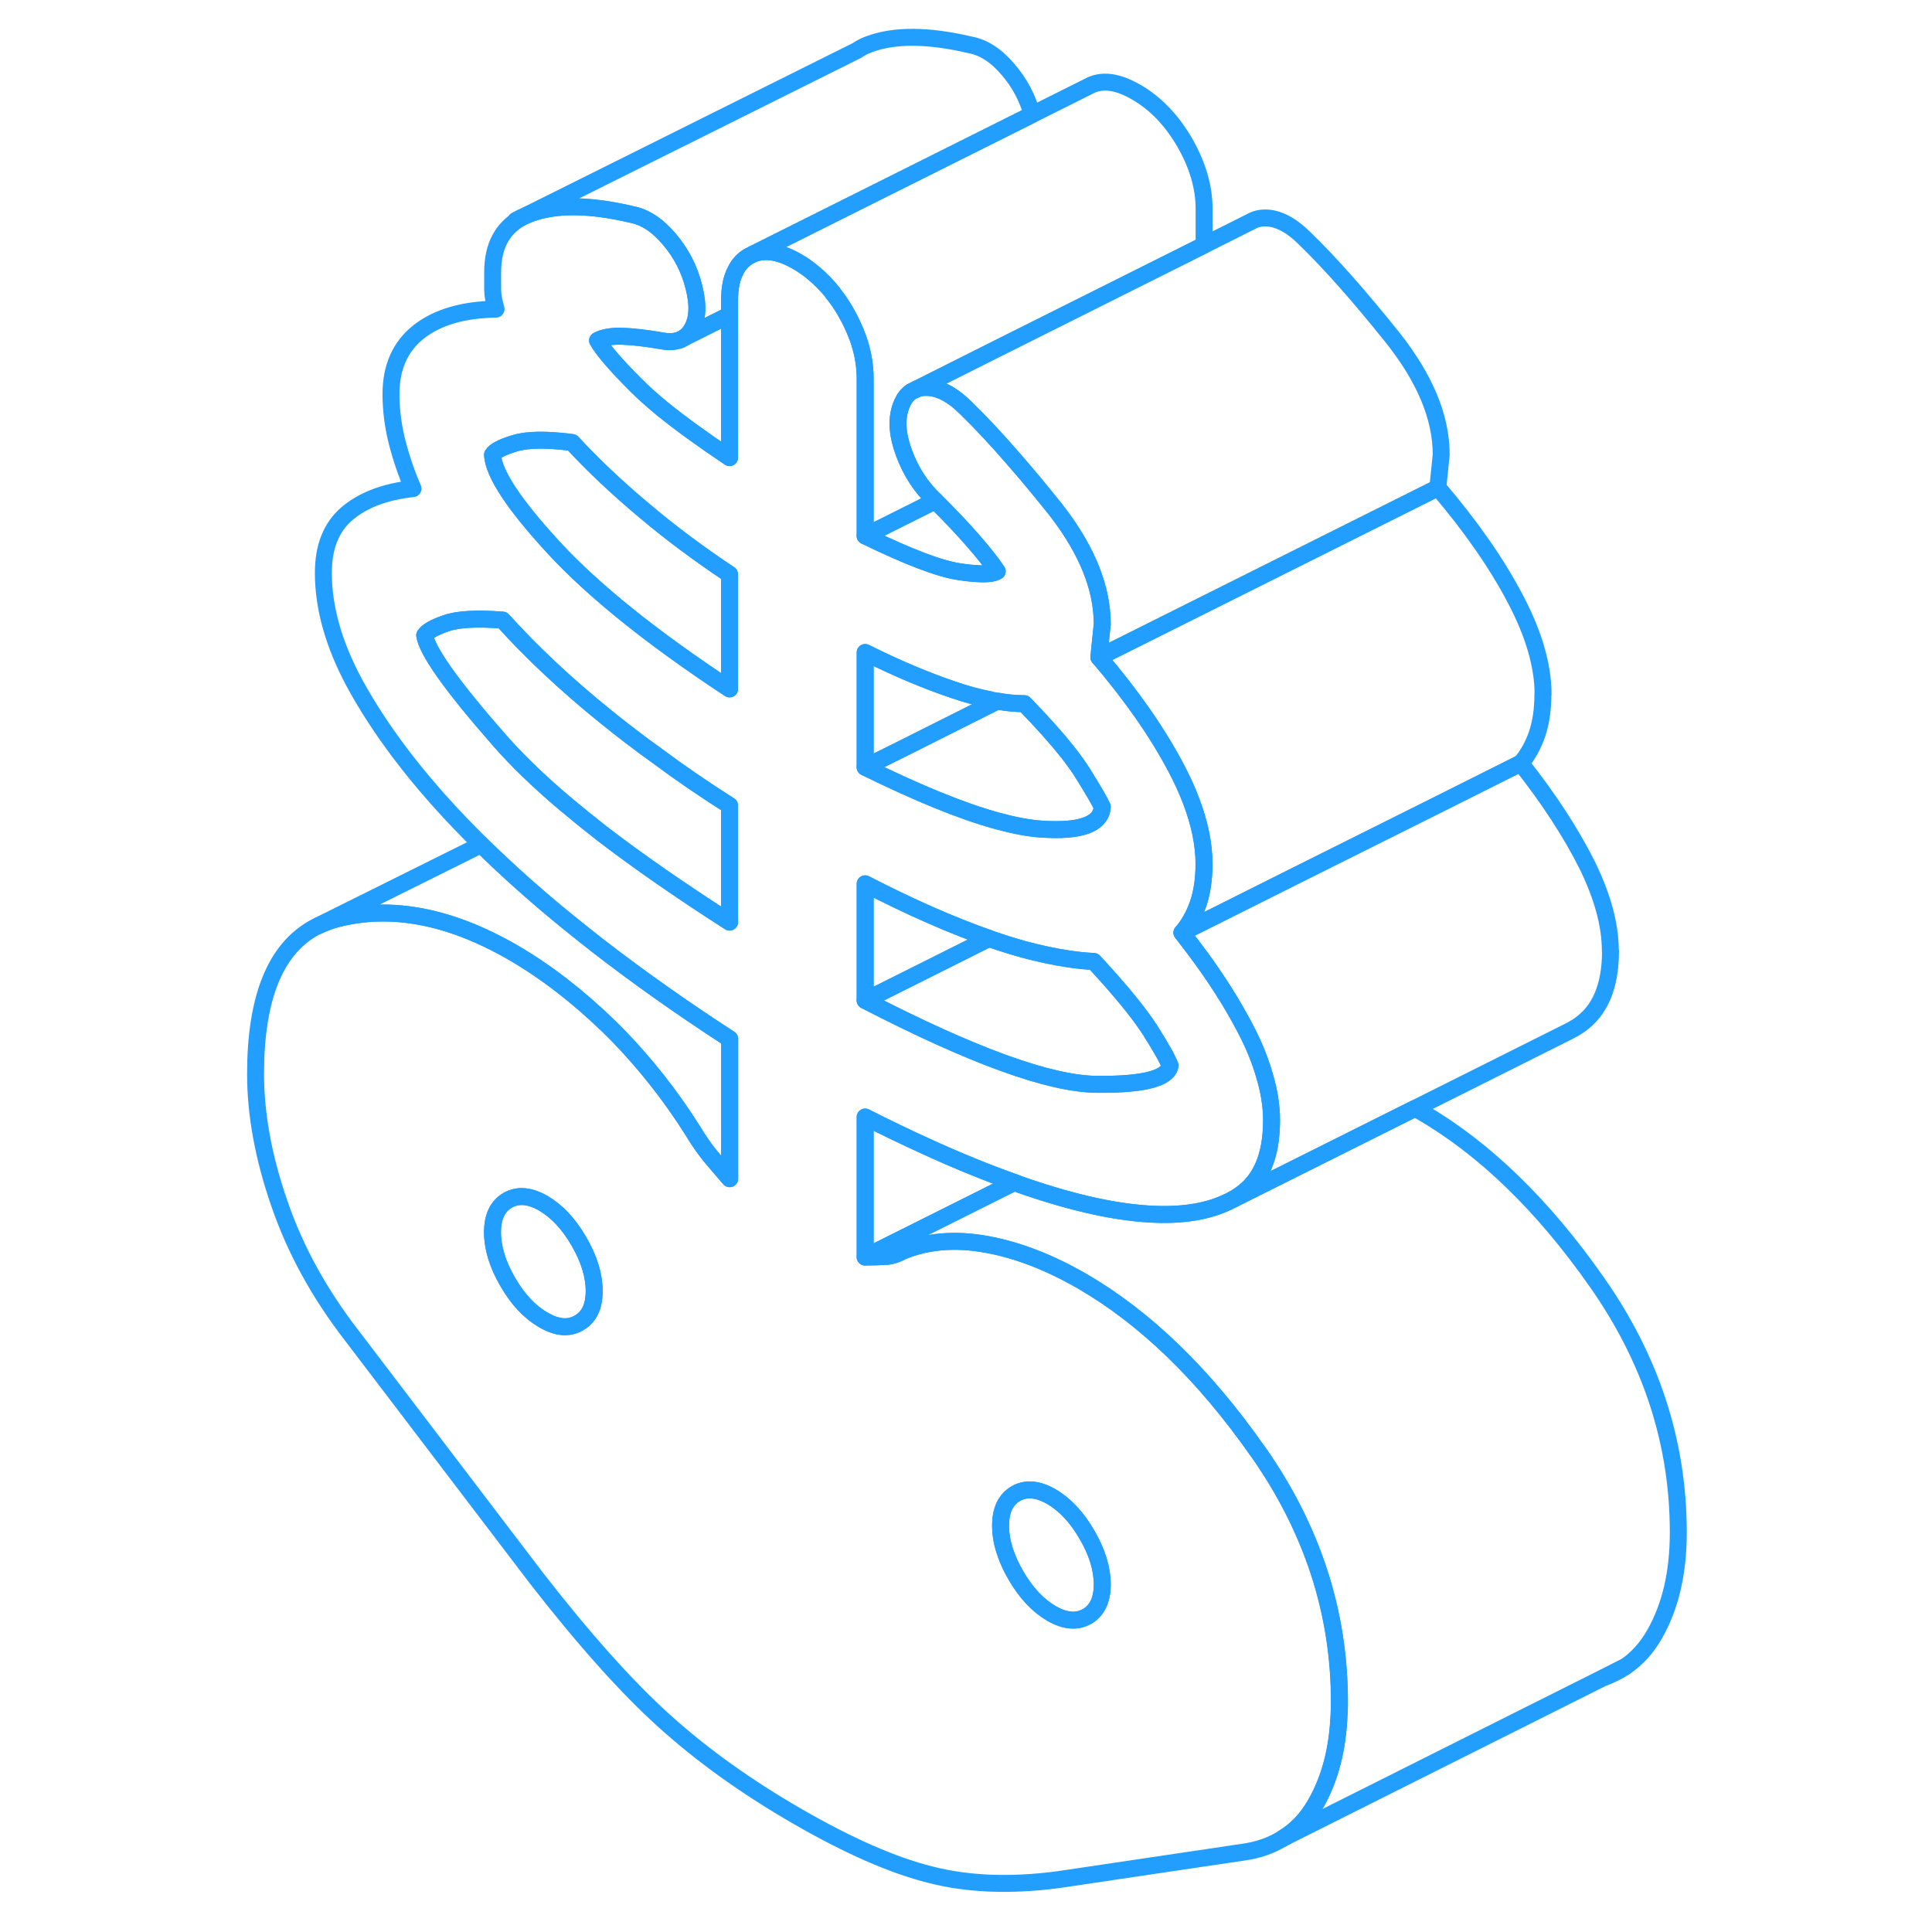 <svg width="48" height="48" viewBox="0 0 89 114" fill="none" xmlns="http://www.w3.org/2000/svg" stroke-width="1px" stroke-linecap="round" stroke-linejoin="round"><path d="M82.189 98.961C82.609 98.811 83 98.611 83.36 98.371L82.189 98.961Z" stroke="#229EFF" stroke-linejoin="round"/><path d="M30.55 18.581V27.001C28.96 25.941 27.63 24.971 26.58 24.121C25.96 23.611 25.44 23.141 25.01 22.711C23.84 21.541 23.09 20.671 22.76 20.091C23.09 19.911 23.57 19.821 24.21 19.841C24.84 19.861 25.62 19.951 26.55 20.111C26.97 20.191 27.33 20.171 27.62 20.051H27.65L27.84 19.941L30.55 18.581Z" stroke="#229EFF" stroke-linejoin="round"/><path d="M58.55 12.331V14.461L46.16 20.661L41.64 22.931L41.33 23.081C41.24 23.121 41.16 23.191 41.09 23.261C40.9 23.441 40.76 23.691 40.65 24.001C40.38 24.771 40.45 25.681 40.85 26.751C41.25 27.831 41.85 28.751 42.65 29.511C42.66 29.521 42.679 29.541 42.69 29.551L41.01 30.391L38.55 31.621V22.331C38.55 21.521 38.4 20.701 38.1 19.881C38.1 19.881 38.096 19.874 38.09 19.861C37.91 19.381 37.68 18.891 37.4 18.401C37.17 18.001 36.92 17.631 36.64 17.291C36.63 17.291 36.64 17.271 36.64 17.271C36.28 16.831 35.91 16.441 35.499 16.111C35.2 15.851 34.88 15.631 34.55 15.441C33.53 14.851 32.66 14.701 31.939 14.991L48.4 6.761L51.7 5.111C52.469 4.671 53.42 4.781 54.55 5.441C55.68 6.091 56.63 7.081 57.4 8.401C58.16 9.721 58.55 11.031 58.55 12.331Z" stroke="#229EFF" stroke-linejoin="round"/><path d="M72.54 26.831L72.34 28.781L52.34 38.781L52.38 38.361L52.54 36.831C52.54 34.711 51.66 32.511 49.9 30.211C49.82 30.101 49.73 29.991 49.64 29.881C48.86 28.911 48.12 28.011 47.4 27.191C46.35 25.971 45.359 24.911 44.44 24.021C43.65 23.251 42.88 22.861 42.15 22.861C41.97 22.861 41.79 22.881 41.64 22.931L46.16 20.661L58.55 14.461L61.42 13.021L61.459 13.001C61.66 12.911 61.89 12.861 62.15 12.861C62.88 12.861 63.65 13.251 64.439 14.021C65.98 15.511 67.71 17.471 69.64 19.881C71.57 22.301 72.54 24.611 72.54 26.831Z" stroke="#229EFF" stroke-linejoin="round"/><path d="M78.54 40.961C78.54 41.881 78.419 42.671 78.189 43.341C77.95 44.011 77.639 44.571 77.24 45.031L72.61 47.351L64.019 51.641L57.249 55.031C57.65 54.571 57.959 54.011 58.2 53.341C58.429 52.671 58.55 51.881 58.55 50.961C58.55 50.381 58.48 49.771 58.35 49.141C58.1 47.951 57.62 46.671 56.9 45.311C55.8 43.221 54.28 41.041 52.35 38.781L72.35 28.781C74.28 31.041 75.8 33.221 76.9 35.311C78 37.391 78.55 39.281 78.55 40.961H78.54Z" stroke="#229EFF" stroke-linejoin="round"/><path d="M56.54 62.881C56.4 63.641 54.96 64.011 52.19 63.981C49.43 63.951 44.88 62.301 38.55 59.031L45.86 55.371H45.87C45.87 55.371 45.95 55.411 45.99 55.421C46.65 55.651 47.3 55.851 47.91 56.021C48.85 56.271 49.73 56.461 50.55 56.581C51.07 56.661 51.57 56.711 52.04 56.731C53.57 58.381 54.67 59.721 55.34 60.751C56 61.791 56.4 62.501 56.54 62.881Z" stroke="#229EFF" stroke-linejoin="round"/><path d="M86.53 90.421C86.53 92.791 86.07 94.791 85.13 96.431C84.67 97.241 84.09 97.881 83.38 98.361H83.36L82.19 98.961L82.11 98.991L63.16 108.491C63.97 108.011 64.62 107.331 65.13 106.431C65.98 104.951 66.43 103.191 66.51 101.121C66.53 100.891 66.53 100.661 66.53 100.421C66.53 95.141 64.93 90.221 61.73 85.661C58.54 81.101 55.07 77.751 51.34 75.591C49.41 74.481 47.53 73.751 45.69 73.421C43.86 73.091 42.21 73.231 40.75 73.831C40.41 74.021 40.06 74.131 39.7 74.141C39.33 74.161 38.95 74.171 38.55 74.171L47.35 69.771C47.58 69.861 47.81 69.941 48.04 70.021C50.97 71.021 53.51 71.571 55.64 71.651C57.41 71.721 58.87 71.461 60.03 70.881L60.25 70.771L70.99 65.401C71.11 65.461 71.22 65.521 71.34 65.591C75.07 67.751 78.54 71.101 81.73 75.661C84.93 80.221 86.53 85.141 86.53 90.421Z" stroke="#229EFF" stroke-linejoin="round"/><path d="M30.55 61.301V69.551C30.15 69.091 29.77 68.641 29.4 68.201C29.04 67.761 28.69 67.251 28.35 66.681C27.06 64.641 25.61 62.811 24.03 61.171C23.82 60.961 23.62 60.751 23.41 60.551C21.57 58.771 19.69 57.321 17.76 56.201C14.03 54.051 10.56 53.391 7.37 54.221C6.98 54.321 6.61 54.461 6.26 54.631L15.89 49.841C17.45 51.371 19.17 52.911 21.06 54.441C21.61 54.881 22.16 55.331 22.73 55.771C25.18 57.671 27.79 59.511 30.55 61.301Z" stroke="#229EFF" stroke-linejoin="round"/><path d="M61.73 85.661C58.54 81.101 55.07 77.751 51.34 75.591C49.41 74.481 47.53 73.751 45.69 73.421C43.86 73.091 42.21 73.231 40.75 73.831C40.41 74.021 40.06 74.131 39.7 74.141C39.33 74.161 38.95 74.171 38.55 74.171V65.911C39.78 66.541 40.98 67.111 42.14 67.641C43.95 68.471 45.69 69.181 47.35 69.771C47.58 69.861 47.81 69.941 48.04 70.021C50.97 71.021 53.51 71.571 55.64 71.651C57.41 71.721 58.87 71.461 60.03 70.881L60.25 70.771C60.4 70.681 60.55 70.591 60.69 70.491C61.92 69.641 62.53 68.181 62.53 66.111C62.53 65.271 62.39 64.371 62.1 63.421C61.88 62.651 61.56 61.841 61.14 61.001C60.46 59.651 59.6 58.241 58.55 56.771C58.14 56.201 57.7 55.621 57.24 55.031C57.64 54.571 57.95 54.011 58.19 53.341C58.42 52.671 58.54 51.881 58.54 50.961C58.54 50.381 58.47 49.771 58.34 49.141C58.09 47.951 57.61 46.671 56.89 45.311C55.79 43.221 54.27 41.041 52.34 38.781L52.38 38.361L52.54 36.831C52.54 34.711 51.66 32.511 49.9 30.211C49.82 30.101 49.73 29.991 49.64 29.881C48.86 28.911 48.12 28.011 47.4 27.191C46.35 25.971 45.36 24.911 44.44 24.021C43.65 23.251 42.88 22.861 42.15 22.861C41.97 22.861 41.79 22.881 41.64 22.931L41.33 23.081C41.24 23.121 41.16 23.191 41.09 23.261C40.9 23.441 40.76 23.691 40.65 24.001C40.38 24.771 40.45 25.681 40.85 26.751C41.25 27.831 41.85 28.751 42.65 29.511C42.66 29.521 42.68 29.541 42.69 29.551C43.6 30.451 44.35 31.251 44.94 31.931C45.54 32.621 46.01 33.211 46.34 33.711C46.14 33.831 45.77 33.881 45.25 33.851C44.93 33.841 44.54 33.801 44.09 33.731C42.93 33.561 41.08 32.851 38.55 31.621V22.331C38.55 21.521 38.4 20.701 38.1 19.881C38.1 19.881 38.097 19.874 38.09 19.861C37.91 19.381 37.68 18.891 37.4 18.401C37.17 18.001 36.92 17.631 36.64 17.291C36.63 17.291 36.64 17.271 36.64 17.271C36.28 16.831 35.91 16.441 35.5 16.111C35.2 15.851 34.88 15.631 34.55 15.441C33.53 14.851 32.66 14.701 31.94 14.991L31.7 15.111C31.35 15.311 31.08 15.601 30.9 15.981C30.66 16.431 30.55 17.001 30.55 17.711V27.001C28.96 25.941 27.63 24.971 26.58 24.121C25.96 23.611 25.44 23.141 25.01 22.711C23.84 21.541 23.09 20.671 22.76 20.091C23.09 19.911 23.57 19.821 24.21 19.841C24.84 19.861 25.62 19.951 26.55 20.111C26.97 20.191 27.33 20.171 27.62 20.051H27.65L27.84 19.941C28.02 19.831 28.17 19.671 28.3 19.461C28.67 18.861 28.72 18.031 28.45 16.961C28.19 15.891 27.7 14.941 27 14.121C26.3 13.291 25.56 12.801 24.76 12.651C22.29 12.071 20.31 12.051 18.81 12.601C18.72 12.631 18.63 12.671 18.54 12.711C18.45 12.751 18.37 12.791 18.29 12.831C17.14 13.451 16.57 14.521 16.57 16.061V17.091C16.57 17.401 16.64 17.781 16.77 18.241C14.84 18.271 13.32 18.711 12.22 19.571C11.12 20.431 10.57 21.661 10.57 23.261C10.57 24.181 10.69 25.111 10.92 26.041C11.16 26.981 11.47 27.911 11.87 28.831C10.21 29.011 8.91 29.511 7.97 30.311C7.04 31.111 6.58 32.271 6.58 33.801C6.58 35.861 7.19 38.031 8.42 40.311C9.66 42.591 11.34 44.921 13.47 47.301C14.23 48.151 15.04 48.991 15.9 49.841C17.46 51.371 19.18 52.911 21.07 54.441C21.62 54.881 22.17 55.331 22.74 55.771C25.19 57.671 27.8 59.511 30.56 61.301V69.551C30.16 69.091 29.78 68.641 29.41 68.201C29.05 67.761 28.7 67.251 28.36 66.681C27.07 64.641 25.62 62.811 24.04 61.171C23.83 60.961 23.63 60.751 23.42 60.551C21.58 58.771 19.7 57.321 17.77 56.201C14.04 54.051 10.57 53.391 7.38 54.221C6.99 54.321 6.62 54.461 6.27 54.631L6.06 54.731C3.74 56.001 2.58 58.881 2.58 63.371C2.58 65.741 3.04 68.291 3.98 71.001C4.91 73.721 6.34 76.331 8.27 78.821L19.17 93.141C21.97 96.741 24.48 99.551 26.71 101.561C28.95 103.581 31.56 105.451 34.56 107.181C37.56 108.911 40.17 110.061 42.41 110.621C44.64 111.191 47.15 111.281 49.95 110.911L60.85 109.291C61.73 109.171 62.5 108.901 63.17 108.491C63.98 108.011 64.63 107.331 65.14 106.431C65.99 104.951 66.44 103.191 66.52 101.121C66.54 100.891 66.54 100.661 66.54 100.421C66.54 95.141 64.94 90.221 61.74 85.661H61.73ZM38.55 38.501C40.41 39.431 42.15 40.161 43.75 40.701C44.5 40.961 45.21 41.151 45.88 41.281C46.04 41.321 46.2 41.351 46.35 41.371C46.91 41.471 47.44 41.521 47.94 41.521C49 42.611 49.85 43.561 50.49 44.371C50.86 44.841 51.16 45.261 51.39 45.631C52.02 46.641 52.41 47.311 52.54 47.611C52.47 48.641 51.27 49.081 48.94 48.921C48.18 48.871 47.31 48.701 46.32 48.431C44.25 47.861 41.66 46.801 38.55 45.271V38.501ZM38.55 52.151C41.16 53.501 43.61 54.581 45.86 55.371H45.87C45.87 55.371 45.95 55.411 45.99 55.421C46.65 55.651 47.3 55.851 47.91 56.021C48.85 56.271 49.73 56.461 50.55 56.581C51.07 56.661 51.57 56.711 52.04 56.731C53.57 58.381 54.67 59.721 55.34 60.751C56 61.791 56.4 62.501 56.54 62.881C56.4 63.641 54.96 64.011 52.19 63.981C49.43 63.951 44.88 62.301 38.55 59.031V52.151ZM21.66 78.061C21.06 78.411 20.36 78.351 19.56 77.881C18.76 77.421 18.06 76.681 17.46 75.641C16.86 74.611 16.56 73.631 16.56 72.711C16.56 71.791 16.86 71.171 17.46 70.821C18.06 70.481 18.76 70.541 19.56 71.001C20.36 71.471 21.06 72.211 21.66 73.251C22.26 74.281 22.56 75.261 22.56 76.181C22.56 77.101 22.26 77.721 21.66 78.061ZM30.55 54.411C27.68 52.571 25.17 50.831 23.02 49.181C22.24 48.571 21.5 47.971 20.81 47.391C19.25 46.071 17.95 44.811 16.91 43.611C14.14 40.451 12.7 38.411 12.56 37.491C12.7 37.261 13.11 37.021 13.81 36.781C14.51 36.531 15.63 36.471 17.16 36.591C18.89 38.511 20.91 40.401 23.21 42.261C24.21 43.071 25.24 43.861 26.29 44.611C27.66 45.631 29.08 46.601 30.55 47.531V54.411ZM30.55 40.651C25.95 37.621 22.49 34.831 20.16 32.301C17.83 29.771 16.63 27.951 16.56 26.841C16.69 26.611 17.13 26.381 17.86 26.161C18.59 25.931 19.73 25.911 21.26 26.111C22.46 27.411 23.86 28.741 25.46 30.081C27.05 31.431 28.75 32.691 30.55 33.891V40.651ZM51.65 95.381H51.64C51.04 95.721 50.34 95.661 49.54 95.201C48.74 94.731 48.04 93.991 47.44 92.951C47.19 92.521 46.99 92.101 46.85 91.691C46.64 91.121 46.54 90.561 46.54 90.021C46.54 89.111 46.84 88.481 47.44 88.131C48.04 87.791 48.74 87.851 49.54 88.311C50.34 88.781 51.04 89.521 51.64 90.561C52.24 91.591 52.54 92.571 52.54 93.491C52.54 94.411 52.24 95.021 51.65 95.381Z" stroke="#229EFF" stroke-linejoin="round"/><path d="M30.55 33.891V40.651C25.95 37.621 22.49 34.831 20.16 32.301C17.83 29.771 16.63 27.951 16.56 26.841C16.69 26.611 17.13 26.381 17.86 26.161C18.59 25.931 19.73 25.911 21.26 26.111C22.46 27.411 23.86 28.741 25.46 30.081C27.05 31.431 28.75 32.691 30.55 33.891Z" stroke="#229EFF" stroke-linejoin="round"/><path d="M22.56 76.181C22.56 77.091 22.26 77.721 21.66 78.061C21.06 78.411 20.36 78.351 19.56 77.881C18.76 77.421 18.06 76.681 17.46 75.641C16.86 74.611 16.56 73.631 16.56 72.711C16.56 71.791 16.86 71.171 17.46 70.821C18.06 70.481 18.76 70.541 19.56 71.001C20.36 71.471 21.06 72.211 21.66 73.251C22.26 74.281 22.56 75.261 22.56 76.181Z" stroke="#229EFF" stroke-linejoin="round"/><path d="M46.34 33.711C46.14 33.831 45.77 33.881 45.25 33.851C44.93 33.841 44.54 33.801 44.09 33.731C42.93 33.561 41.08 32.851 38.55 31.621L41.01 30.391L42.69 29.551C43.6 30.451 44.35 31.251 44.94 31.931C45.54 32.621 46.01 33.211 46.34 33.711Z" stroke="#229EFF" stroke-linejoin="round"/><path d="M47.35 69.771L38.55 74.171V65.911C39.78 66.541 40.98 67.111 42.14 67.641C43.95 68.471 45.69 69.181 47.35 69.771Z" stroke="#229EFF" stroke-linejoin="round"/><path d="M45.86 55.371L38.55 59.031V52.151C41.16 53.501 43.61 54.581 45.86 55.371Z" stroke="#229EFF" stroke-linejoin="round"/><path d="M46.14 41.471L40.74 44.181L38.55 45.271V38.501C40.41 39.431 42.15 40.161 43.75 40.701C44.5 40.961 45.21 41.151 45.88 41.281C45.96 41.341 46.05 41.411 46.14 41.471Z" stroke="#229EFF" stroke-linejoin="round"/><path d="M52.54 47.611C52.47 48.641 51.27 49.081 48.94 48.921C48.18 48.871 47.31 48.701 46.32 48.431C44.25 47.861 41.66 46.801 38.55 45.271L40.74 44.181L46.14 41.471L46.35 41.371C46.91 41.471 47.44 41.521 47.94 41.521C49 42.611 49.85 43.561 50.49 44.371C50.86 44.841 51.16 45.261 51.39 45.631C52.02 46.641 52.41 47.311 52.54 47.611Z" stroke="#229EFF" stroke-linejoin="round"/><path d="M82.53 56.111C82.53 58.181 81.92 59.641 80.69 60.491C80.49 60.631 80.28 60.751 80.06 60.861L79.72 61.031L70.99 65.401L60.25 70.771C60.4 70.681 60.55 70.591 60.69 70.491C61.92 69.641 62.53 68.181 62.53 66.111C62.53 65.271 62.39 64.371 62.1 63.421C61.88 62.651 61.56 61.841 61.14 61.001C60.46 59.651 59.6 58.241 58.55 56.771C58.14 56.201 57.7 55.621 57.24 55.031L64.01 51.641L72.6 47.351L77.23 45.031C78.89 47.131 80.19 49.131 81.13 51.001C82.06 52.881 82.52 54.581 82.52 56.111H82.53Z" stroke="#229EFF" stroke-linejoin="round"/><path d="M52.54 93.491C52.54 94.391 52.24 95.021 51.65 95.381H51.64C51.04 95.721 50.34 95.661 49.54 95.201C48.74 94.731 48.04 93.991 47.44 92.951C47.19 92.521 46.99 92.101 46.85 91.691C46.64 91.121 46.54 90.561 46.54 90.021C46.54 89.111 46.84 88.481 47.44 88.131C48.04 87.791 48.74 87.851 49.54 88.311C50.34 88.781 51.04 89.521 51.64 90.561C52.24 91.591 52.54 92.571 52.54 93.491Z" stroke="#229EFF" stroke-linejoin="round"/><path d="M30.55 47.531V54.411C27.68 52.571 25.17 50.831 23.02 49.181C22.24 48.571 21.5 47.971 20.81 47.391C19.25 46.071 17.95 44.811 16.91 43.611C14.14 40.451 12.7 38.411 12.56 37.491C12.7 37.261 13.11 37.021 13.81 36.781C14.51 36.531 15.63 36.471 17.16 36.591C18.89 38.511 20.91 40.401 23.21 42.261C24.21 43.071 25.24 43.861 26.29 44.611C27.66 45.631 29.08 46.601 30.55 47.531Z" stroke="#229EFF" stroke-linejoin="round"/><path d="M48.4 6.761L31.94 14.991L31.7 15.111C31.35 15.311 31.08 15.601 30.9 15.981C30.66 16.431 30.55 17.001 30.55 17.711V18.581L27.84 19.941C28.02 19.831 28.17 19.671 28.3 19.461C28.67 18.861 28.72 18.031 28.45 16.961C28.19 15.891 27.7 14.941 27 14.121C26.3 13.291 25.56 12.801 24.76 12.651C22.29 12.071 20.31 12.051 18.81 12.601C18.72 12.631 18.63 12.671 18.54 12.711L38.08 2.971C38.3 2.811 38.54 2.701 38.81 2.601C40.31 2.051 42.29 2.071 44.76 2.651C45.56 2.801 46.3 3.291 47 4.121C47.66 4.891 48.13 5.771 48.4 6.761Z" stroke="#229EFF" stroke-linejoin="round"/><path d="M18.28 12.831L17.94 13.001" stroke="#229EFF" stroke-linejoin="round"/></svg>